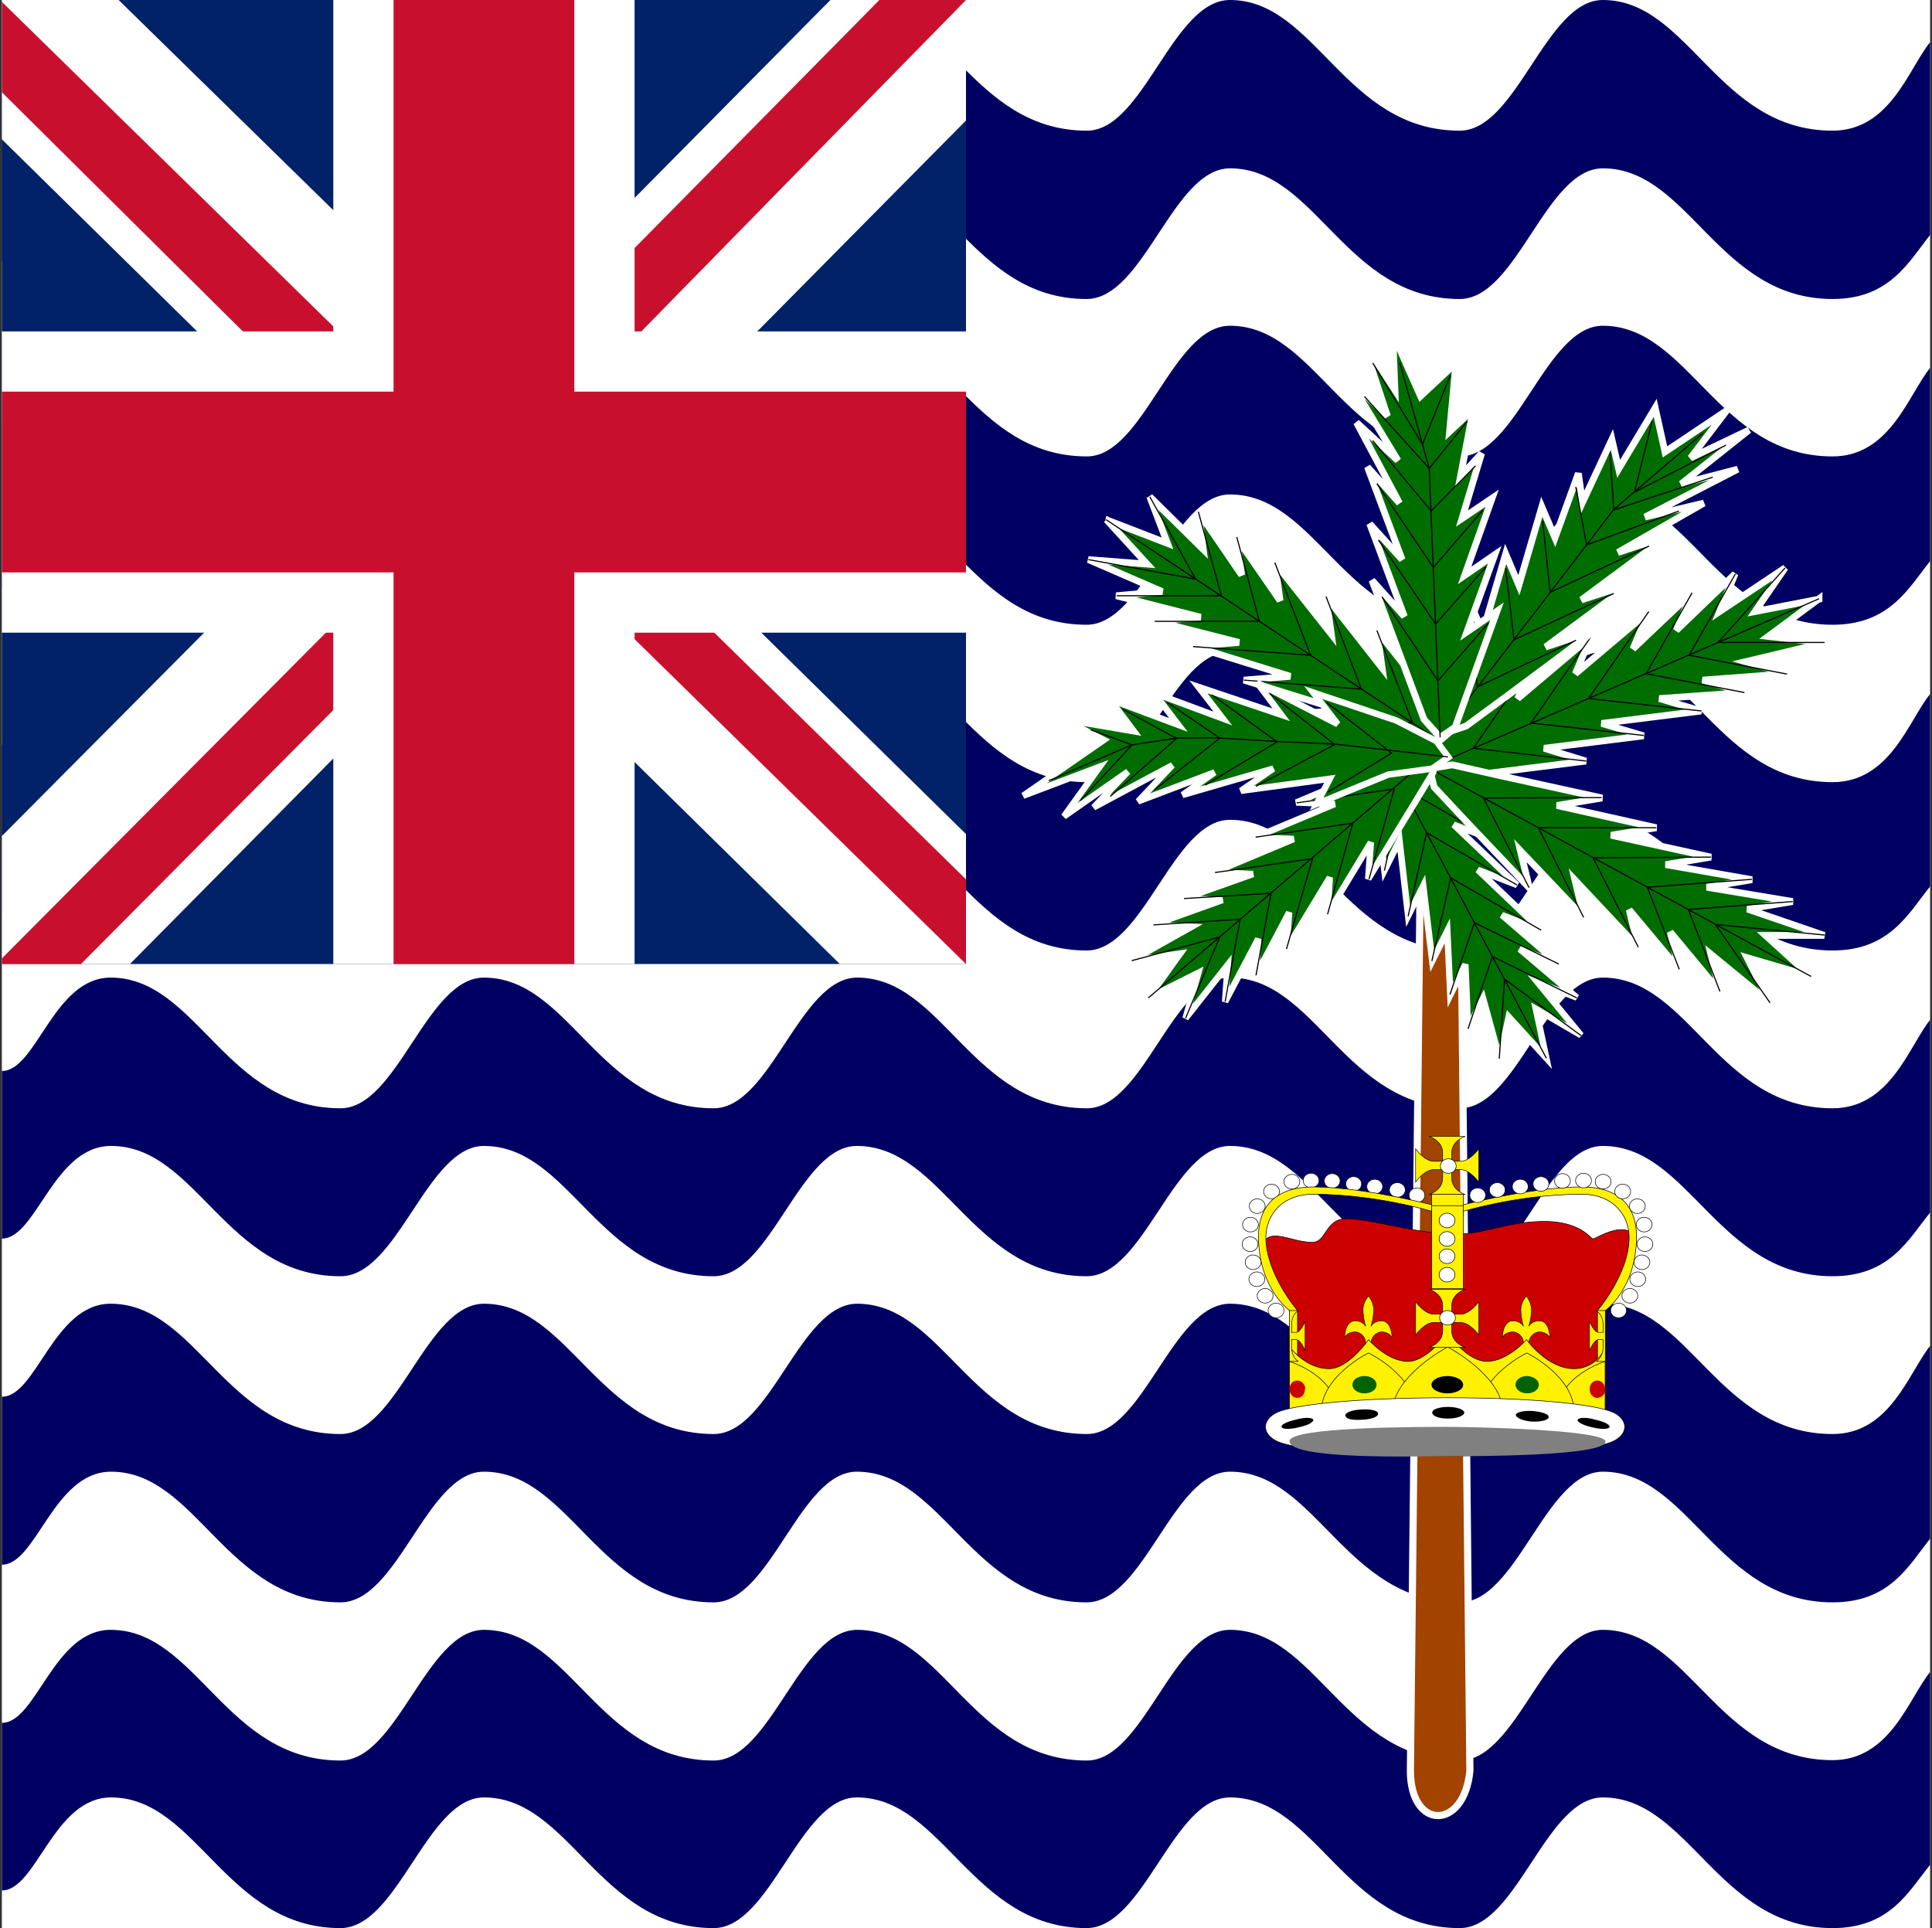 <svg width="513" height="512" viewBox="0 0 513 512" fill="none" xmlns="http://www.w3.org/2000/svg">
<rect x="0" y="0" width="513" height="512" fill="#333333" stroke="none"/>
<g clip-path="url(#clip0_103_3733)">
<path d="M0.5 0H512.5V512H0.5V0Z" fill="white"/>
<path fill-rule="evenodd" clip-rule="evenodd" d="M512.5 444C506.8 451 501.9 467.4 486.6 467.4C456.1 467.4 448.5 432.8 425.6 432.8C410.4 432.8 402.8 467.5 387.6 467.5C357 467.5 349.4 432.8 326.6 432.8C311.3 432.8 303.7 467.5 288.6 467.5C258 467.5 250.4 432.8 227.6 432.8C212.3 432.8 204.7 467.5 189.5 467.5C159 467.5 151.4 432.8 128.5 432.8C113.2 432.8 105.6 467.5 90.4 467.5C59.9 467.5 52.3 432.8 29.4 432.8C14.2 432.8 9.7 457.5 0.5 457.5V502C9.7 502 14.2 477.3 29.5 477.3C52.3 477.3 60 512 90.4 512C105.7 512 113.3 477.3 128.5 477.3C151.4 477.3 159 512 189.5 512C204.7 512 212.3 477.3 227.5 477.3C250.4 477.3 258.1 512 288.5 512C303.8 512 311.4 477.3 326.6 477.3C349.5 477.3 357.1 512 387.6 512C402.8 512 410.4 477.3 425.6 477.3C448.5 477.3 456.2 512 486.6 512C501.9 512 506.8 502.2 512.5 495.2V444ZM512.5 357.4C506.8 364.5 501.9 380.8 486.6 380.8C456.1 380.8 448.5 346.2 425.6 346.2C410.4 346.2 402.8 380.8 387.6 380.8C357 380.8 349.4 346.2 326.6 346.2C311.3 346.2 303.7 380.8 288.6 380.8C258 380.8 250.4 346.2 227.6 346.2C212.3 346.2 204.7 380.8 189.5 380.8C159 380.8 151.4 346.2 128.5 346.2C113.2 346.2 105.6 380.8 90.4 380.8C59.9 380.8 52.3 346.2 29.4 346.2C14.2 346.2 9.7 370.9 0.5 370.9V415.5C9.7 415.5 14.2 390.8 29.5 390.8C52.3 390.8 60 425.5 90.4 425.5C105.7 425.5 113.3 390.8 128.5 390.8C151.4 390.8 159 425.5 189.5 425.5C204.7 425.5 212.3 390.8 227.5 390.8C250.4 390.8 258.1 425.5 288.5 425.5C303.8 425.5 311.4 390.8 326.6 390.8C349.5 390.8 357.1 425.5 387.6 425.5C402.8 425.5 410.4 390.8 425.6 390.8C448.5 390.8 456.2 425.5 486.6 425.5C501.9 425.5 506.8 415.7 512.5 408.6V357.4ZM512.5 270.8C506.8 278 501.9 294.3 486.6 294.3C456.1 294.3 448.5 259.6 425.6 259.6C410.4 259.6 402.8 294.3 387.6 294.3C357 294.3 349.4 259.6 326.6 259.6C311.3 259.6 303.7 294.3 288.6 294.3C258 294.3 250.4 259.6 227.6 259.6C212.3 259.6 204.7 294.3 189.5 294.3C159 294.3 151.4 259.6 128.5 259.6C113.2 259.6 105.6 294.3 90.4 294.3C59.9 294.3 52.3 259.6 29.4 259.6C14.2 259.6 9.7 284.4 0.5 284.4V328.9C9.7 328.9 14.2 304.3 29.5 304.3C52.3 304.3 60 338.9 90.4 338.9C105.7 338.9 113.3 304.3 128.5 304.3C151.4 304.3 159 338.9 189.5 338.9C204.7 338.9 212.3 304.3 227.5 304.3C250.4 304.3 258.1 338.9 288.5 338.9C303.8 338.9 311.4 304.3 326.6 304.3C349.5 304.3 357.1 338.9 387.6 338.9C402.8 338.9 410.4 304.3 425.6 304.3C448.5 304.3 456.2 338.9 486.6 338.9C501.9 338.9 506.8 329 512.5 322V270.8ZM512.5 184.3C506.8 191.3 501.9 207.7 486.6 207.7C456.1 207.7 448.5 173.1 425.6 173.1C410.4 173.1 402.8 207.7 387.6 207.7C357 207.7 349.4 173.1 326.6 173.1C311.3 173.1 303.7 207.7 288.6 207.7C258 207.7 250.4 173.1 227.6 173.1C212.3 173.1 204.7 207.7 189.5 207.7C159 207.7 151.4 173.1 128.5 173.1C113.2 173.1 105.6 207.7 90.4 207.7C59.9 207.7 52.3 173.1 29.4 173.1C14.2 173.1 9.7 197.8 0.5 197.8V242.4C9.7 242.4 14.2 217.7 29.5 217.7C52.3 217.7 60 252.4 90.4 252.4C105.7 252.4 113.3 217.7 128.5 217.7C151.4 217.7 159 252.4 189.5 252.4C204.7 252.4 212.3 217.7 227.5 217.7C250.4 217.7 258.1 252.4 288.5 252.4C303.8 252.4 311.4 217.7 326.6 217.7C349.5 217.7 357.1 252.4 387.6 252.4C402.8 252.4 410.4 217.7 425.6 217.7C448.5 217.7 456.2 252.4 486.6 252.4C501.9 252.4 506.8 242.4 512.5 235.4V184.3ZM512.5 97.7C506.8 104.7 501.9 121.2 486.6 121.2C456.1 121.2 448.5 86.5 425.6 86.5C410.4 86.5 402.8 121.2 387.6 121.2C357 121.2 349.4 86.5 326.6 86.5C311.3 86.5 303.7 121.2 288.6 121.2C258 121.2 250.4 86.5 227.6 86.5C212.3 86.5 204.7 121.2 189.5 121.2C159 121.2 151.4 86.5 128.5 86.5C113.2 86.5 105.6 121.2 90.4 121.2C59.9 121.2 52.3 86.5 29.4 86.5C14.2 86.6 9.6 111.5 0.5 111.5V156C9.7 156 14.2 131.3 29.5 131.3C52.3 131.3 59.9 165.9 90.5 165.9C105.7 165.9 113.3 131.3 128.5 131.3C151.4 131.3 159 165.9 189.5 165.9C204.7 165.9 212.3 131.3 227.5 131.3C250.4 131.3 258 165.9 288.5 165.9C303.8 165.9 311.4 131.3 326.6 131.3C349.5 131.3 357.1 165.9 387.6 165.9C402.8 165.9 410.4 131.3 425.6 131.3C448.5 131.3 456.2 165.9 486.6 165.9C501.8 165.9 506.8 156.1 512.5 149V98V97.7ZM512.5 11.2C506.8 18.2 501.9 34.7 486.6 34.7C456.1 34.7 448.5 0 425.6 0C410.4 0 402.8 34.7 387.6 34.7C357 34.7 349.4 0 326.6 0C311.3 0 303.7 34.7 288.6 34.7C258 34.7 250.4 0 227.6 0C212.3 0 204.7 34.7 189.4 34.7C158.9 34.7 151.5 0 128.5 0C113.2 0 105.7 34.7 90.4 34.7C59.9 34.7 52.3 0 29.4 0C14.3 0 9.7 24.8 0.5 24.8V69.4C9.7 69.4 14.2 44.7 29.5 44.7C52.3 44.7 59.9 79.4 90.5 79.4C105.7 79.4 113.3 44.7 128.5 44.7C151.4 44.7 159 79.4 189.5 79.4C204.7 79.4 212.3 44.7 227.5 44.7C250.4 44.7 258 79.4 288.5 79.4C303.8 79.4 311.4 44.7 326.6 44.7C349.5 44.7 357.1 79.4 387.6 79.4C402.8 79.4 410.4 44.7 425.6 44.7C448.5 44.7 456.2 79.4 486.6 79.4C501.8 79.4 506.8 69.5 512.5 62.4V11.2Z" fill="#000063"/>
<path fill-rule="evenodd" clip-rule="evenodd" d="M377.8 169L374.5 470.2C374.5 486.1 388.8 486.1 390.3 470.2L387.2 169.2L377.8 169Z" fill="#A24300" stroke="white" stroke-width="1.9"/>
<path fill-rule="evenodd" clip-rule="evenodd" d="M410.6 281L400.6 270L398.2 281.1L393.8 265.1L389.8 273.1L389.1 256.1L385.1 264.2L384.3 247.2L380.3 255.2L377.9 235.2L373.9 243.2L371.6 223.2L367.6 231.2L365.2 211.2L364.1 201.2L366.1 197.2L371.3 199.2L379.7 207.1L396.4 223L386 219L402.8 235L392.4 231L409.2 247L398.8 243L413.9 256L403.5 252L418.7 264.9L408.3 260.9L419.8 274.9L407.8 267.9L410.6 281Z" fill="#006D00" stroke="white" stroke-width="1.7"/>
<path d="M410.6 281L366.1 197.2M396.5 223L372.5 209.2L367.6 231.2" stroke="black" stroke-width="0.3"/>
<path d="M402.8 235L378.8 221.1L373.9 243.3" stroke="black" stroke-width="0.3"/>
<path d="M409.2 247L385.2 233.1L380.2 255.2" stroke="black" stroke-width="0.3"/>
<path d="M413.9 256L391.5 245L385 264.1" stroke="black" stroke-width="0.3"/>
<path d="M418.7 265L396.3 254L389.8 273.2" stroke="black" stroke-width="0.3"/>
<path d="M419.8 275L399.5 260L398.1 281.1" stroke="black" stroke-width="0.3"/>
<path fill-rule="evenodd" clip-rule="evenodd" d="M293.7 138L310 144.3L305.3 131.9L319.5 145.9L318.2 135.9L329.7 152.7L328.3 142.7L339.9 159.5L338.5 149.4L353.5 168.4L352.1 158.4L367 177.4L365.6 167.4L380.6 186.4L388 196L388.7 201L382.6 201.5L369.6 197.5L343.9 189.6L356.1 188.6L330.3 180.6L342.6 179.6L316.8 171.6L329 170.6L306.6 164.9L318.8 163.9L296.4 158.2L308.6 157.1L289 148.6L304.6 149.8L293.8 138H293.7Z" fill="#006D00" stroke="white" stroke-width="1.8"/>
<path d="M293.7 138L388.7 201M343.9 189.6L375.1 192L365.6 167.4" stroke="black" stroke-width="0.3"/>
<path d="M330.3 180.6L361.5 183L352.1 158.4" stroke="black" stroke-width="0.3"/>
<path d="M316.8 171.7L348 174L338.5 149.4" stroke="black" stroke-width="0.3"/>
<path d="M306.6 165H334.4L328.4 142.6" stroke="black" stroke-width="0.3"/>
<path d="M296.5 158.2H324.3L318.2 135.9" stroke="black" stroke-width="0.3"/>
<path d="M289 148.6L317.5 153.8L305.3 131.9" stroke="black" stroke-width="0.3"/>
<path fill-rule="evenodd" clip-rule="evenodd" d="M483 159L469.5 169L484.5 170.7L463.5 175.7L474.7 178.9L452.1 180.6L463.2 183.9L440.6 185.5L451.7 188.8L425.3 192.1L436.4 195.4L410 198.7L421.1 202.1L394.7 205.4L381.5 207L375.9 205.4L377.9 200.4L387.7 192.1L407.2 175.6L403 185.5L422.5 169L418.3 178.9L437.8 162.4L433.6 172.3L449.3 157.4L445.1 167.4L460.7 152.4L456.6 162.4L474 150.8L466 162.4L483 159.1V159Z" fill="#006D00" stroke="white" stroke-width="1.8"/>
<path d="M483 159L376 205.3M407.2 175.6L391.2 198.7L421.2 202.1" stroke="black" stroke-width="0.3"/>
<path d="M422.5 169L406.5 192L436.5 195.3" stroke="black" stroke-width="0.3"/>
<path d="M437.8 162.4L421.8 185.5L451.8 188.8" stroke="black" stroke-width="0.3"/>
<path d="M449.3 157.4L437.1 178.9L463.2 183.9" stroke="black" stroke-width="0.3"/>
<path d="M460.8 152.4L448.5 174L474.5 179" stroke="black" stroke-width="0.3"/>
<path d="M474 150.8L456.2 170.6H484.5" stroke="black" stroke-width="0.3"/>
<path fill-rule="evenodd" clip-rule="evenodd" d="M480.9 259.3L463.9 254.3L470 266.3L454.3 253.4L456.7 263.4L443.5 247.5L445.9 257.5L432.6 241.6L435 251.6L418.2 233.7L420.6 243.7L403.7 225.9L406.1 235.8L389.2 218L380.8 209L379.6 204.1L385.6 203.1L398.9 206.1L425.4 211.9L413.4 213.9L439.8 219.8L427.8 221.8L454.3 227.6L442.3 229.6L465.2 233.6L453.2 235.6L476 239.4L464 241.4L484.4 248.4H468.8L480.8 259.3H480.9Z" fill="#006D00" stroke="white" stroke-width="1.8"/>
<path d="M480.9 259.3L379.5 204M425.3 211.8L393.9 211.9L406 235.7" stroke="black" stroke-width="0.3"/>
<path d="M439.8 219.8H408.5L420.5 243.6" stroke="black" stroke-width="0.3"/>
<path d="M454.3 227.6L423 227.8L435 251.5" stroke="black" stroke-width="0.3"/>
<path d="M465.2 233.5L437.4 235.6L445.9 257.4" stroke="black" stroke-width="0.3"/>
<path d="M476 239.4L448.3 241.5L456.7 263.3" stroke="black" stroke-width="0.3"/>
<path d="M484.5 248.3L455.5 245.5L470 266.3" stroke="black" stroke-width="0.3"/>
<path fill-rule="evenodd" clip-rule="evenodd" d="M304.9 265L313.4 253.2L300.4 255.1L316.4 246.1L306.2 245.6L324.6 239L314.4 238.6L332.7 232.1L322.5 231.6L343.5 222.8L333.4 222.3L354.4 213.5L344.2 213.1L365.3 204.2L375.8 199.8L380.9 200L380.6 205L374.9 214.4L363.3 233.4L364 223.7L352.5 242.7L353.1 233L341.6 252L342.3 242.3L333.5 259L334.1 249.3L325.3 266L326 256.2L314.8 270.4L318.2 258.3L304.9 265Z" fill="#006D00" stroke="white" stroke-width="1.7"/>
<path d="M304.9 265L380.9 200M363.5 233.5L370.2 209.5L344.3 213.2" stroke="black" stroke-width="0.3"/>
<path d="M352.5 242.8L359.2 218.6L333.4 222.3" stroke="black" stroke-width="0.3"/>
<path d="M341.6 252L348.5 228L322.6 231.7" stroke="black" stroke-width="0.3"/>
<path d="M333.5 259L337.5 237.2L314.4 238.6" stroke="black" stroke-width="0.3"/>
<path d="M325.3 266L329.3 244.1L306.3 245.6" stroke="black" stroke-width="0.3"/>
<path d="M314.8 270.4L323.9 248.8L300.5 255.1" stroke="black" stroke-width="0.3"/>
<path fill-rule="evenodd" clip-rule="evenodd" d="M458.5 109L442.1 120L439.5 108.3L429.8 124.5L428 116.7L420.2 133.4L419.1 125.7L412.9 142.8L409.4 134.6L403.3 155.4L399.8 147.1L393.7 167.9L390.2 159.7L384 180.4L381 190.8L382.7 195L389.3 192.8L400.7 184.4L423.4 167.5L410.4 171.8L433.1 155L419.9 159.3L442.7 142.4L429.6 146.7L452.4 133.6L436.8 137.3L461.4 124.6L446.4 128.5L464.4 114.2L448.9 121.6L458.5 109Z" fill="#006D00" stroke="white" stroke-width="1.8"/>
<path d="M452.2 115L428.5 135.3L382.7 195" stroke="black" stroke-width="0.3"/>
<path d="M418.5 170L392.3 182.4L390.1 163.4" stroke="black" stroke-width="0.3"/>
<path d="M428.5 157.6L402 169.9L399.8 150.9" stroke="black" stroke-width="0.3"/>
<path d="M437.9 145L411.6 157.3L409.6 138.3" stroke="black" stroke-width="0.3"/>
<path d="M445.8 135.7L421.3 144.7L418.4 129.3" stroke="black" stroke-width="0.3"/>
<path d="M454.8 126.7L428.5 135.4L427.5 120.3" stroke="black" stroke-width="0.3"/>
<path d="M458.3 118.2L434 130.7L438.7 111.8" stroke="black" stroke-width="0.3"/>
<path fill-rule="evenodd" clip-rule="evenodd" d="M369.8 88.5L377.2 105.2L386.6 96.4L384.9 114.6L391.2 108.7L387.8 126.5L393.4 120.4L388.2 137.7L396.2 132.3L388.9 152.8L396.9 147.3L389.5 167.8L397.5 162.3L390.1 182.8L386.4 193.1L382.4 195.8L378.1 191L373.5 178.7L364.3 154.1L372.9 163.7L363.7 139.1L372.3 148.6L363.1 124L371.6 133.6L360.2 112.2L371.2 122.3L358 100.5L368.4 110.5L361.7 90.2L370.4 103.6L369.8 88.5Z" fill="#006D00" stroke="white" stroke-width="1.8"/>
<path d="M371.7 96.4L379.5 124.4L382.4 195.8" stroke="black" stroke-width="0.3"/>
<path d="M367 158.5L381.8 180.8L395.2 165.5" stroke="black" stroke-width="0.3"/>
<path d="M366 143.4L381.2 165.7L394.6 150.5" stroke="black" stroke-width="0.3"/>
<path d="M365.6 128.4L380.6 150.7L393.8 135.4" stroke="black" stroke-width="0.3"/>
<path d="M364.5 117L380 135.7L391.8 123.7" stroke="black" stroke-width="0.3"/>
<path d="M362.3 105.3L379.5 124.4L389.5 112" stroke="black" stroke-width="0.3"/>
<path d="M364.5 96.4L377.7 118L385.1 99.7" stroke="black" stroke-width="0.3"/>
<path fill-rule="evenodd" clip-rule="evenodd" d="M271.7 211.3L293.1 196.5L282.4 191L301.1 194.2L294.7 185.7L312.9 192.5L306.4 184L324.7 190.8L318.2 182.4L340.2 189.8L333.8 181.3L355.2 192.3L348.7 183.9L370.7 191.3L381.4 196.8L384.6 201.1L380.3 204.1L368.6 205.7L349.6 213.5L353.1 206.8L329.5 210L338.1 204.1L314 211.1L322.5 205.1L302.2 212.8L311.3 203.2L290.4 214.4L299.5 204.9L282.5 216.8L292 203.6L271.7 211.3Z" fill="#006D00" stroke="white" stroke-width="1.7"/>
<path d="M278.5 207.3L300.5 197.8L312.5 196L322.3 195.9L339.3 196.9L354.5 197.6L384.5 201" stroke="black" stroke-width="0.3"/>
<path d="M352.5 210.4L369.5 200L352.2 186.5" stroke="black" stroke-width="0.3"/>
<path d="M333.5 208.8L354.4 197.7L337.2 184.2" stroke="black" stroke-width="0.3"/>
<path d="M320 208.5L339.1 197L321.8 184.5M294.8 211.5L312.4 196.1L298.1 188.3" stroke="black" stroke-width="0.3"/>
<path d="M286.9 212.6L300.6 197.8L289.6 193.8M306.5 209.8L323.9 196L309.9 186.5" stroke="black" stroke-width="0.3"/>
<path fill-rule="evenodd" clip-rule="evenodd" d="M343.603 373.554L343.402 348.589L336.168 336.93C334.357 331.198 335.245 328.43 338.181 328.234C341.105 328.06 344.005 329.716 348.22 329.901C352.434 330.086 351.641 323.428 357.868 323.614C364.094 323.799 374.95 327.133 384.183 327.689C393.429 328.234 398.247 324.725 408.901 324.355C419.555 323.984 422.361 328.975 422.965 328.975C423.568 328.975 426.587 326.948 429.594 326.578C432.613 326.207 433.619 327.689 433.619 327.689C433.619 327.689 433.418 333.977 432.009 337.671C430.6 341.376 425.581 347.478 425.38 347.478C425.178 347.478 423.568 374.666 423.568 374.851C423.568 375.036 343.603 374.11 343.603 373.554Z" fill="#CC0000" stroke="black" stroke-width="0.151"/>
<path fill-rule="evenodd" clip-rule="evenodd" d="M426.281 348.004C426.281 348.004 434.331 342.337 434.544 328.705C434.662 320.859 430.472 315.193 419.983 315.193C405.304 315.193 384.339 320.979 384.339 320.979V322.908C384.339 322.908 401.113 317.122 419.995 317.122C428.376 317.122 432.579 322.788 432.579 328.585C432.579 338.24 424.174 348.015 424.174 348.015V363.456H426.281V348.004Z" fill="#FFF100" stroke="black" stroke-width="0.151"/>
<path fill-rule="evenodd" clip-rule="evenodd" d="M430.667 343.946C430.645 344.213 430.684 344.48 430.779 344.732C430.875 344.984 431.026 345.215 431.223 345.411C431.421 345.607 431.66 345.763 431.926 345.869C432.191 345.976 432.478 346.031 432.768 346.031C433.058 346.031 433.345 345.976 433.611 345.869C433.877 345.763 434.116 345.607 434.313 345.411C434.51 345.215 434.662 344.984 434.757 344.732C434.853 344.48 434.891 344.213 434.87 343.946C434.83 343.458 434.591 343.002 434.201 342.67C433.812 342.337 433.3 342.152 432.768 342.152C432.237 342.152 431.725 342.337 431.335 342.67C430.945 343.002 430.707 343.458 430.667 343.946Z" fill="white" stroke="black" stroke-width="0.151"/>
<path fill-rule="evenodd" clip-rule="evenodd" d="M432.767 339.546C432.745 339.813 432.783 340.08 432.879 340.332C432.975 340.584 433.126 340.815 433.323 341.011C433.521 341.207 433.76 341.363 434.026 341.469C434.291 341.576 434.578 341.631 434.868 341.631C435.158 341.631 435.445 341.576 435.711 341.469C435.977 341.363 436.216 341.207 436.413 341.011C436.61 340.815 436.761 340.584 436.857 340.332C436.953 340.08 436.991 339.813 436.969 339.546C436.93 339.058 436.691 338.602 436.301 338.27C435.912 337.937 435.4 337.752 434.868 337.752C434.337 337.752 433.825 337.937 433.435 338.27C433.045 338.602 432.807 339.058 432.767 339.546Z" fill="white" stroke="black" stroke-width="0.151"/>
<path fill-rule="evenodd" clip-rule="evenodd" d="M433.867 335.046C433.845 335.313 433.883 335.58 433.979 335.832C434.075 336.084 434.226 336.315 434.423 336.511C434.621 336.707 434.86 336.863 435.126 336.969C435.391 337.076 435.678 337.131 435.968 337.131C436.258 337.131 436.545 337.076 436.811 336.969C437.077 336.863 437.316 336.707 437.513 336.511C437.71 336.315 437.862 336.084 437.957 335.832C438.053 335.58 438.091 335.313 438.069 335.046C438.03 334.558 437.791 334.102 437.401 333.77C437.012 333.437 436.5 333.252 435.968 333.252C435.437 333.252 434.925 333.437 434.535 333.77C434.145 334.102 433.907 334.558 433.867 335.046Z" fill="white" stroke="black" stroke-width="0.151"/>
<path fill-rule="evenodd" clip-rule="evenodd" d="M434.667 330.246C434.645 330.513 434.684 330.78 434.779 331.032C434.875 331.284 435.026 331.515 435.223 331.711C435.421 331.906 435.66 332.063 435.926 332.169C436.191 332.276 436.478 332.331 436.768 332.331C437.058 332.331 437.345 332.276 437.611 332.169C437.877 332.063 438.116 331.906 438.313 331.711C438.51 331.515 438.662 331.284 438.757 331.032C438.853 330.78 438.891 330.513 438.87 330.246C438.83 329.758 438.591 329.302 438.201 328.97C437.812 328.637 437.3 328.452 436.768 328.452C436.237 328.452 435.725 328.637 435.335 328.97C434.945 329.302 434.707 329.758 434.667 330.246Z" fill="white" stroke="black" stroke-width="0.151"/>
<path fill-rule="evenodd" clip-rule="evenodd" d="M434.467 325.046C434.445 325.313 434.483 325.58 434.579 325.832C434.675 326.084 434.826 326.315 435.023 326.511C435.221 326.707 435.46 326.863 435.726 326.969C435.991 327.076 436.278 327.131 436.568 327.131C436.858 327.131 437.145 327.076 437.411 326.969C437.677 326.863 437.916 326.707 438.113 326.511C438.31 326.315 438.462 326.084 438.557 325.832C438.653 325.58 438.691 325.313 438.669 325.046C438.63 324.558 438.391 324.102 438.001 323.77C437.612 323.437 437.1 323.252 436.568 323.252C436.037 323.252 435.525 323.437 435.135 323.77C434.745 324.102 434.507 324.558 434.467 325.046Z" fill="white" stroke="black" stroke-width="0.151"/>
<path fill-rule="evenodd" clip-rule="evenodd" d="M427.667 347.846C427.645 348.113 427.684 348.38 427.779 348.632C427.875 348.884 428.026 349.115 428.223 349.311C428.421 349.507 428.66 349.663 428.926 349.769C429.191 349.876 429.478 349.931 429.768 349.931C430.058 349.931 430.345 349.876 430.611 349.769C430.877 349.663 431.116 349.507 431.313 349.311C431.51 349.115 431.662 348.884 431.757 348.632C431.853 348.38 431.891 348.113 431.87 347.846C431.83 347.358 431.591 346.902 431.201 346.57C430.812 346.237 430.3 346.052 429.768 346.052C429.237 346.052 428.725 346.237 428.335 346.57C427.945 346.902 427.707 347.358 427.667 347.846Z" fill="white" stroke="black" stroke-width="0.151"/>
<path fill-rule="evenodd" clip-rule="evenodd" d="M432.667 320.146C432.645 320.413 432.684 320.68 432.779 320.932C432.875 321.184 433.026 321.415 433.223 321.611C433.421 321.806 433.66 321.963 433.926 322.069C434.191 322.176 434.478 322.231 434.768 322.231C435.058 322.231 435.345 322.176 435.611 322.069C435.877 321.963 436.116 321.806 436.313 321.611C436.51 321.415 436.662 321.184 436.757 320.932C436.853 320.68 436.891 320.413 436.87 320.146C436.83 319.658 436.591 319.202 436.201 318.87C435.812 318.537 435.3 318.352 434.768 318.352C434.237 318.352 433.725 318.537 433.335 318.87C432.945 319.202 432.707 319.658 432.667 320.146Z" fill="white" stroke="black" stroke-width="0.151"/>
<path fill-rule="evenodd" clip-rule="evenodd" d="M428.767 316.246C428.745 316.513 428.783 316.78 428.879 317.032C428.975 317.284 429.126 317.515 429.323 317.711C429.521 317.906 429.76 318.063 430.026 318.169C430.291 318.276 430.578 318.331 430.868 318.331C431.158 318.331 431.445 318.276 431.711 318.169C431.977 318.063 432.216 317.906 432.413 317.711C432.61 317.515 432.761 317.284 432.857 317.032C432.953 316.78 432.991 316.513 432.969 316.246C432.93 315.758 432.691 315.302 432.301 314.97C431.912 314.637 431.4 314.452 430.868 314.452C430.337 314.452 429.825 314.637 429.435 314.97C429.045 315.302 428.807 315.758 428.767 316.246Z" fill="white" stroke="black" stroke-width="0.151"/>
<path fill-rule="evenodd" clip-rule="evenodd" d="M423.567 313.646C423.545 313.913 423.583 314.18 423.679 314.432C423.775 314.684 423.926 314.915 424.123 315.111C424.321 315.306 424.56 315.463 424.826 315.569C425.091 315.676 425.378 315.731 425.668 315.731C425.958 315.731 426.245 315.676 426.511 315.569C426.777 315.463 427.016 315.306 427.213 315.111C427.41 314.915 427.562 314.684 427.657 314.432C427.753 314.18 427.791 313.913 427.77 313.646C427.73 313.158 427.491 312.702 427.101 312.37C426.712 312.037 426.2 311.852 425.668 311.852C425.137 311.852 424.625 312.037 424.235 312.37C423.845 312.702 423.607 313.158 423.567 313.646Z" fill="white" stroke="black" stroke-width="0.151"/>
<path fill-rule="evenodd" clip-rule="evenodd" d="M418.367 313.346C418.345 313.613 418.383 313.88 418.479 314.132C418.575 314.384 418.726 314.615 418.923 314.811C419.121 315.007 419.36 315.163 419.626 315.269C419.891 315.376 420.178 315.431 420.468 315.431C420.758 315.431 421.045 315.376 421.311 315.269C421.577 315.163 421.816 315.007 422.013 314.811C422.21 314.615 422.362 314.384 422.457 314.132C422.553 313.88 422.591 313.613 422.569 313.346C422.53 312.858 422.291 312.402 421.901 312.07C421.512 311.737 421 311.552 420.468 311.552C419.937 311.552 419.425 311.737 419.035 312.07C418.645 312.402 418.407 312.858 418.367 313.346Z" fill="white" stroke="black" stroke-width="0.151"/>
<path fill-rule="evenodd" clip-rule="evenodd" d="M412.767 313.446C412.745 313.713 412.783 313.98 412.879 314.232C412.975 314.484 413.126 314.715 413.323 314.911C413.521 315.107 413.76 315.263 414.026 315.369C414.291 315.476 414.578 315.531 414.868 315.531C415.158 315.531 415.445 315.476 415.711 315.369C415.977 315.263 416.216 315.107 416.413 314.911C416.61 314.715 416.761 314.484 416.857 314.232C416.953 313.98 416.991 313.713 416.969 313.446C416.93 312.958 416.691 312.502 416.301 312.17C415.912 311.837 415.4 311.652 414.868 311.652C414.337 311.652 413.825 311.837 413.435 312.17C413.045 312.502 412.807 312.958 412.767 313.446Z" fill="white" stroke="black" stroke-width="0.151"/>
<path fill-rule="evenodd" clip-rule="evenodd" d="M407.067 314.246C407.045 314.513 407.083 314.78 407.179 315.032C407.275 315.284 407.426 315.515 407.623 315.711C407.821 315.906 408.06 316.063 408.326 316.169C408.591 316.276 408.878 316.331 409.168 316.331C409.458 316.331 409.745 316.276 410.011 316.169C410.277 316.063 410.516 315.906 410.713 315.711C410.91 315.515 411.062 315.284 411.157 315.032C411.253 314.78 411.291 314.513 411.27 314.246C411.23 313.758 410.991 313.302 410.601 312.97C410.212 312.637 409.7 312.452 409.168 312.452C408.637 312.452 408.125 312.637 407.735 312.97C407.345 313.302 407.107 313.758 407.067 314.246Z" fill="white" stroke="black" stroke-width="0.151"/>
<path fill-rule="evenodd" clip-rule="evenodd" d="M401.567 314.946C401.545 315.213 401.583 315.48 401.679 315.732C401.775 315.984 401.926 316.215 402.123 316.411C402.321 316.607 402.56 316.763 402.826 316.869C403.091 316.976 403.378 317.031 403.668 317.031C403.958 317.031 404.245 316.976 404.511 316.869C404.777 316.763 405.016 316.607 405.213 316.411C405.41 316.215 405.562 315.984 405.657 315.732C405.753 315.48 405.791 315.213 405.77 314.946C405.73 314.458 405.491 314.002 405.101 313.67C404.712 313.337 404.2 313.152 403.668 313.152C403.137 313.152 402.625 313.337 402.235 313.67C401.845 314.002 401.607 314.458 401.567 314.946Z" fill="white" stroke="black" stroke-width="0.151"/>
<path fill-rule="evenodd" clip-rule="evenodd" d="M395.467 315.846C395.445 316.113 395.483 316.38 395.579 316.632C395.675 316.884 395.826 317.115 396.023 317.311C396.221 317.507 396.46 317.663 396.726 317.769C396.991 317.876 397.278 317.931 397.568 317.931C397.858 317.931 398.145 317.876 398.411 317.769C398.677 317.663 398.916 317.507 399.113 317.311C399.31 317.115 399.462 316.884 399.557 316.632C399.653 316.38 399.691 316.113 399.669 315.846C399.63 315.358 399.391 314.902 399.001 314.57C398.612 314.237 398.1 314.052 397.568 314.052C397.037 314.052 396.525 314.237 396.135 314.57C395.745 314.902 395.507 315.358 395.467 315.846Z" fill="white" stroke="black" stroke-width="0.151"/>
<path fill-rule="evenodd" clip-rule="evenodd" d="M390.267 317.246C390.245 317.513 390.283 317.78 390.379 318.032C390.475 318.284 390.626 318.515 390.823 318.711C391.021 318.906 391.26 319.063 391.526 319.169C391.791 319.276 392.078 319.331 392.368 319.331C392.658 319.331 392.945 319.276 393.211 319.169C393.477 319.063 393.716 318.906 393.913 318.711C394.11 318.515 394.261 318.284 394.357 318.032C394.453 317.78 394.491 317.513 394.469 317.246C394.43 316.758 394.191 316.302 393.801 315.97C393.412 315.637 392.9 315.452 392.368 315.452C391.837 315.452 391.325 315.637 390.935 315.97C390.545 316.302 390.307 316.758 390.267 317.246Z" fill="white" stroke="black" stroke-width="0.151"/>
<path fill-rule="evenodd" clip-rule="evenodd" d="M338.033 343.946C338.055 344.213 338.017 344.48 337.921 344.732C337.825 344.984 337.674 345.215 337.477 345.411C337.279 345.607 337.04 345.763 336.774 345.869C336.509 345.976 336.222 346.031 335.932 346.031C335.642 346.031 335.355 345.976 335.089 345.869C334.823 345.763 334.584 345.607 334.387 345.411C334.19 345.215 334.038 344.984 333.943 344.732C333.847 344.48 333.809 344.213 333.831 343.946C333.87 343.458 334.109 343.002 334.499 342.67C334.888 342.337 335.4 342.152 335.932 342.152C336.463 342.152 336.975 342.337 337.365 342.67C337.755 343.002 337.993 343.458 338.033 343.946Z" fill="white" stroke="black" stroke-width="0.151"/>
<path fill-rule="evenodd" clip-rule="evenodd" d="M335.833 339.546C335.855 339.813 335.816 340.08 335.721 340.332C335.625 340.584 335.474 340.815 335.277 341.011C335.079 341.207 334.84 341.363 334.574 341.469C334.309 341.576 334.022 341.631 333.732 341.631C333.442 341.631 333.155 341.576 332.889 341.469C332.623 341.363 332.384 341.207 332.187 341.011C331.99 340.815 331.838 340.584 331.743 340.332C331.647 340.08 331.609 339.813 331.63 339.546C331.67 339.058 331.909 338.602 332.299 338.27C332.688 337.937 333.2 337.752 333.732 337.752C334.263 337.752 334.775 337.937 335.165 338.27C335.555 338.602 335.793 339.058 335.833 339.546Z" fill="white" stroke="black" stroke-width="0.151"/>
<path fill-rule="evenodd" clip-rule="evenodd" d="M334.833 335.046C334.855 335.313 334.816 335.58 334.721 335.832C334.625 336.084 334.474 336.315 334.277 336.511C334.079 336.707 333.84 336.863 333.574 336.969C333.309 337.076 333.022 337.131 332.732 337.131C332.442 337.131 332.155 337.076 331.889 336.969C331.623 336.863 331.384 336.707 331.187 336.511C330.99 336.315 330.838 336.084 330.743 335.832C330.647 335.58 330.609 335.313 330.63 335.046C330.67 334.558 330.909 334.102 331.299 333.77C331.688 333.437 332.2 333.252 332.732 333.252C333.263 333.252 333.775 333.437 334.165 333.77C334.555 334.102 334.793 334.558 334.833 335.046Z" fill="white" stroke="black" stroke-width="0.151"/>
<path fill-rule="evenodd" clip-rule="evenodd" d="M334.033 330.246C334.055 330.513 334.017 330.78 333.921 331.032C333.825 331.284 333.674 331.515 333.477 331.711C333.279 331.906 333.04 332.063 332.774 332.169C332.509 332.276 332.222 332.331 331.932 332.331C331.642 332.331 331.355 332.276 331.089 332.169C330.823 332.063 330.584 331.906 330.387 331.711C330.19 331.515 330.038 331.284 329.943 331.032C329.847 330.78 329.809 330.513 329.831 330.246C329.87 329.758 330.109 329.302 330.499 328.97C330.888 328.637 331.4 328.452 331.932 328.452C332.463 328.452 332.975 328.637 333.365 328.97C333.755 329.302 333.993 329.758 334.033 330.246Z" fill="white" stroke="black" stroke-width="0.151"/>
<path fill-rule="evenodd" clip-rule="evenodd" d="M334.133 325.046C334.155 325.313 334.117 325.58 334.021 325.832C333.925 326.084 333.774 326.315 333.577 326.511C333.379 326.707 333.14 326.863 332.874 326.969C332.609 327.076 332.322 327.131 332.032 327.131C331.742 327.131 331.455 327.076 331.189 326.969C330.923 326.863 330.684 326.707 330.487 326.511C330.29 326.315 330.138 326.084 330.043 325.832C329.947 325.58 329.909 325.313 329.931 325.046C329.97 324.558 330.209 324.102 330.599 323.77C330.988 323.437 331.5 323.252 332.032 323.252C332.563 323.252 333.075 323.437 333.465 323.77C333.855 324.102 334.093 324.558 334.133 325.046Z" fill="white" stroke="black" stroke-width="0.151"/>
<path fill-rule="evenodd" clip-rule="evenodd" d="M335.933 320.146C335.955 320.413 335.917 320.68 335.821 320.932C335.725 321.184 335.574 321.415 335.377 321.611C335.179 321.806 334.94 321.963 334.674 322.069C334.409 322.176 334.122 322.231 333.832 322.231C333.542 322.231 333.255 322.176 332.989 322.069C332.723 321.963 332.484 321.806 332.287 321.611C332.09 321.415 331.938 321.184 331.843 320.932C331.747 320.68 331.709 320.413 331.73 320.146C331.77 319.658 332.009 319.202 332.399 318.87C332.788 318.537 333.3 318.352 333.832 318.352C334.363 318.352 334.875 318.537 335.265 318.87C335.655 319.202 335.893 319.658 335.933 320.146Z" fill="white" stroke="black" stroke-width="0.151"/>
<path fill-rule="evenodd" clip-rule="evenodd" d="M339.733 316.246C339.755 316.513 339.717 316.78 339.621 317.032C339.525 317.284 339.374 317.515 339.177 317.711C338.979 317.906 338.74 318.063 338.474 318.169C338.209 318.276 337.922 318.331 337.632 318.331C337.342 318.331 337.055 318.276 336.789 318.169C336.523 318.063 336.284 317.906 336.087 317.711C335.89 317.515 335.739 317.284 335.643 317.032C335.547 316.78 335.509 316.513 335.531 316.246C335.57 315.758 335.809 315.302 336.199 314.97C336.588 314.637 337.1 314.452 337.632 314.452C338.163 314.452 338.675 314.637 339.065 314.97C339.455 315.302 339.693 315.758 339.733 316.246Z" fill="white" stroke="black" stroke-width="0.151"/>
<path fill-rule="evenodd" clip-rule="evenodd" d="M345.133 313.646C345.155 313.913 345.117 314.18 345.021 314.432C344.925 314.684 344.774 314.915 344.577 315.111C344.379 315.306 344.14 315.463 343.874 315.569C343.609 315.676 343.322 315.731 343.032 315.731C342.742 315.731 342.455 315.676 342.189 315.569C341.923 315.463 341.684 315.306 341.487 315.111C341.29 314.915 341.138 314.684 341.043 314.432C340.947 314.18 340.909 313.913 340.931 313.646C340.97 313.158 341.209 312.702 341.599 312.37C341.988 312.037 342.5 311.852 343.032 311.852C343.563 311.852 344.075 312.037 344.465 312.37C344.855 312.702 345.093 313.158 345.133 313.646Z" fill="white" stroke="black" stroke-width="0.151"/>
<path fill-rule="evenodd" clip-rule="evenodd" d="M350.233 313.346C350.255 313.613 350.217 313.88 350.121 314.132C350.025 314.384 349.874 314.615 349.677 314.811C349.479 315.007 349.24 315.163 348.974 315.269C348.709 315.376 348.422 315.431 348.132 315.431C347.842 315.431 347.555 315.376 347.289 315.269C347.023 315.163 346.784 315.007 346.587 314.811C346.39 314.615 346.239 314.384 346.143 314.132C346.047 313.88 346.009 313.613 346.031 313.346C346.07 312.858 346.309 312.402 346.699 312.07C347.088 311.737 347.6 311.552 348.132 311.552C348.663 311.552 349.175 311.737 349.565 312.07C349.955 312.402 350.193 312.858 350.233 313.346Z" fill="white" stroke="black" stroke-width="0.151"/>
<path fill-rule="evenodd" clip-rule="evenodd" d="M355.833 313.446C355.855 313.713 355.816 313.98 355.721 314.232C355.625 314.484 355.474 314.715 355.277 314.911C355.079 315.107 354.84 315.263 354.574 315.369C354.309 315.476 354.022 315.531 353.732 315.531C353.442 315.531 353.155 315.476 352.889 315.369C352.623 315.263 352.384 315.107 352.187 314.911C351.99 314.715 351.838 314.484 351.743 314.232C351.647 313.98 351.609 313.713 351.63 313.446C351.67 312.958 351.909 312.502 352.299 312.17C352.688 311.837 353.2 311.652 353.732 311.652C354.263 311.652 354.775 311.837 355.165 312.17C355.555 312.502 355.793 312.958 355.833 313.446Z" fill="white" stroke="black" stroke-width="0.151"/>
<path fill-rule="evenodd" clip-rule="evenodd" d="M361.533 314.246C361.555 314.513 361.517 314.78 361.421 315.032C361.325 315.284 361.174 315.515 360.977 315.711C360.779 315.906 360.54 316.063 360.274 316.169C360.009 316.276 359.722 316.331 359.432 316.331C359.142 316.331 358.855 316.276 358.589 316.169C358.323 316.063 358.084 315.906 357.887 315.711C357.69 315.515 357.538 315.284 357.443 315.032C357.347 314.78 357.309 314.513 357.331 314.246C357.37 313.758 357.609 313.302 357.999 312.97C358.388 312.637 358.9 312.452 359.432 312.452C359.963 312.452 360.475 312.637 360.865 312.97C361.255 313.302 361.493 313.758 361.533 314.246Z" fill="white" stroke="black" stroke-width="0.151"/>
<path fill-rule="evenodd" clip-rule="evenodd" d="M367.133 314.946C367.155 315.213 367.117 315.48 367.021 315.732C366.925 315.984 366.774 316.215 366.577 316.411C366.379 316.607 366.14 316.763 365.874 316.869C365.609 316.976 365.322 317.031 365.032 317.031C364.742 317.031 364.455 316.976 364.189 316.869C363.923 316.763 363.684 316.607 363.487 316.411C363.29 316.215 363.138 315.984 363.043 315.732C362.947 315.48 362.909 315.213 362.931 314.946C362.97 314.458 363.209 314.002 363.599 313.67C363.988 313.337 364.5 313.152 365.032 313.152C365.563 313.152 366.075 313.337 366.465 313.67C366.855 314.002 367.093 314.458 367.133 314.946Z" fill="white" stroke="black" stroke-width="0.151"/>
<path fill-rule="evenodd" clip-rule="evenodd" d="M373.133 315.846C373.155 316.113 373.117 316.38 373.021 316.632C372.925 316.884 372.774 317.115 372.577 317.311C372.379 317.507 372.14 317.663 371.874 317.769C371.609 317.876 371.322 317.931 371.032 317.931C370.742 317.931 370.455 317.876 370.189 317.769C369.923 317.663 369.684 317.507 369.487 317.311C369.29 317.115 369.138 316.884 369.043 316.632C368.947 316.38 368.909 316.113 368.931 315.846C368.97 315.358 369.209 314.902 369.599 314.57C369.988 314.237 370.5 314.052 371.032 314.052C371.563 314.052 372.075 314.237 372.465 314.57C372.855 314.902 373.093 315.358 373.133 315.846Z" fill="white" stroke="black" stroke-width="0.151"/>
<path fill-rule="evenodd" clip-rule="evenodd" d="M378.333 317.246C378.355 317.513 378.316 317.78 378.221 318.032C378.125 318.284 377.974 318.515 377.777 318.711C377.579 318.906 377.34 319.063 377.074 319.169C376.809 319.276 376.522 319.331 376.232 319.331C375.942 319.331 375.655 319.276 375.389 319.169C375.123 319.063 374.884 318.906 374.687 318.711C374.49 318.515 374.338 318.284 374.243 318.032C374.147 317.78 374.109 317.513 374.13 317.246C374.17 316.758 374.409 316.302 374.799 315.97C375.188 315.637 375.7 315.452 376.232 315.452C376.763 315.452 377.275 315.637 377.665 315.97C378.055 316.302 378.293 316.758 378.333 317.246Z" fill="white" stroke="black" stroke-width="0.151"/>
<path fill-rule="evenodd" clip-rule="evenodd" d="M340.933 347.846C340.955 348.113 340.917 348.38 340.821 348.632C340.725 348.884 340.574 349.115 340.377 349.311C340.179 349.507 339.94 349.663 339.674 349.769C339.409 349.876 339.122 349.931 338.832 349.931C338.542 349.931 338.255 349.876 337.989 349.769C337.723 349.663 337.484 349.507 337.287 349.311C337.09 349.115 336.938 348.884 336.843 348.632C336.747 348.38 336.709 348.113 336.73 347.846C336.77 347.358 337.009 346.902 337.399 346.57C337.788 346.237 338.3 346.052 338.832 346.052C339.363 346.052 339.875 346.237 340.265 346.57C340.655 346.902 340.893 347.358 340.933 347.846Z" fill="white" stroke="black" stroke-width="0.151"/>
<path fill-rule="evenodd" clip-rule="evenodd" d="M342.419 348.004C342.419 348.004 334.369 342.337 334.156 328.705C334.038 320.859 338.228 315.193 348.717 315.193C363.396 315.193 384.361 320.979 384.361 320.979V322.908C384.361 322.908 367.587 317.122 348.705 317.122C340.324 317.122 336.121 322.788 336.121 328.585C336.121 338.24 344.526 348.015 344.526 348.015V363.456H342.419V348.004Z" fill="#FFF100" stroke="black" stroke-width="0.151"/>
<path fill-rule="evenodd" clip-rule="evenodd" d="M357.038 355.163C357.038 355.163 357.642 353.693 359.836 353.693C361.328 353.693 362.63 355.163 362.63 356.632V359.575H364.031V356.632C364.031 355.163 365.427 353.693 366.824 353.693C368.924 353.693 369.622 355.163 369.622 355.163C369.622 355.163 369.622 350.75 366.824 350.75C364.729 350.75 364.031 352.22 364.031 352.22C364.031 352.22 364.729 350.015 364.729 347.807C364.729 345.599 363.332 344.129 363.332 344.129C363.332 344.411 361.931 345.603 361.931 347.807C361.931 350.011 362.63 352.22 362.63 352.22C362.63 352.22 361.931 350.75 359.836 350.75C357.038 350.75 357.038 355.163 357.038 355.163Z" fill="#FFF100" stroke="black" stroke-width="0.121"/>
<path fill-rule="evenodd" clip-rule="evenodd" d="M398.938 355.163C398.938 355.163 399.542 353.693 401.736 353.693C403.228 353.693 404.53 355.163 404.53 356.632V359.575H405.931V356.632C405.931 355.163 407.327 353.693 408.724 353.693C410.824 353.693 411.522 355.163 411.522 355.163C411.522 355.163 411.522 350.75 408.724 350.75C406.629 350.75 405.931 352.22 405.931 352.22C405.931 352.22 406.629 350.015 406.629 347.807C406.629 345.599 405.232 344.129 405.232 344.129C405.232 344.411 403.831 345.603 403.831 347.807C403.831 350.011 404.53 352.22 404.53 352.22C404.53 352.22 403.831 350.75 401.736 350.75C398.938 350.75 398.938 355.163 398.938 355.163Z" fill="#FFF100" stroke="black" stroke-width="0.121"/>
<path fill-rule="evenodd" clip-rule="evenodd" d="M342.419 375.039V357.659C342.419 357.659 346.61 363.456 352.907 363.456C358.057 363.456 363.396 355.73 363.396 355.73C363.396 355.73 368.309 361.527 373.884 361.527C378.856 361.527 384.361 354.052 384.361 354.052C384.361 354.052 389.475 361.527 394.849 361.527C400.236 361.527 405.338 355.73 405.338 355.73C405.338 355.73 410.819 363.456 417.922 363.456C424.208 363.456 426.315 357.659 426.315 357.659V375.039H342.419Z" fill="#FFF100" stroke="black" stroke-width="0.151"/>
<path fill-rule="evenodd" clip-rule="evenodd" d="M342.396 375.039V361.527C342.396 361.527 354.98 365.374 354.98 375.039H342.396Z" fill="#FFF100" stroke="black" stroke-width="0.151"/>
<path fill-rule="evenodd" clip-rule="evenodd" d="M426.204 375.039V361.527C426.204 361.527 413.62 365.374 413.62 375.039H426.204Z" fill="#FFF100" stroke="black" stroke-width="0.151"/>
<path fill-rule="evenodd" clip-rule="evenodd" d="M350.812 375.039C350.812 365.374 363.396 359.271 363.396 359.271C363.396 359.271 375.98 365.374 375.98 375.039H350.812Z" fill="#FFF100" stroke="black" stroke-width="0.151"/>
<path fill-rule="evenodd" clip-rule="evenodd" d="M392.812 375.039C392.812 365.374 405.396 359.271 405.396 359.271C405.396 359.271 417.98 365.374 417.98 375.039H392.812Z" fill="#FFF100" stroke="black" stroke-width="0.151"/>
<path fill-rule="evenodd" clip-rule="evenodd" d="M369.705 375.052C369.705 365.397 384.396 357.682 384.396 357.682C384.396 357.682 399.075 365.397 399.075 375.052H369.717H369.705Z" fill="#FFF100" stroke="black" stroke-width="0.151"/>
<path fill-rule="evenodd" clip-rule="evenodd" d="M428.296 375.03C424.153 373.101 408.868 371.172 384.254 371.172C359.641 371.172 343.29 373.101 339.135 375.03C334.992 376.959 334.992 380.827 339.135 382.756C343.278 384.685 359.652 386.613 384.254 386.613C408.856 386.613 424.153 384.685 428.296 382.756C432.439 380.827 432.439 376.959 428.296 375.03Z" fill="white" stroke="black" stroke-width="0.151"/>
<path fill-rule="evenodd" clip-rule="evenodd" d="M426.3 382.8C426.3 386.7 391.3 386.7 384.3 386.7C376.7 386.7 342.4 387.7 342.4 382.7C342.4 378.9 377 378.9 384.4 378.9C391.6 378.9 426.3 379.7 426.3 382.8Z" fill="#808080"/>
<path fill-rule="evenodd" clip-rule="evenodd" d="M346.5 368.9C346.5 370.2 345.7 371.2 344.5 371.2C343.3 371.2 342.4 370.2 342.4 368.9C342.4 367.6 343.3 366.6 344.4 366.6C345.6 366.6 346.6 367.6 346.6 368.9H346.5ZM426.3 368.9C426.3 370.2 425.3 371.2 424.1 371.2C423 371.2 422.1 370.2 422.1 368.9C422.1 367.6 423 366.6 424.1 366.6C425.3 366.6 426.2 367.6 426.2 368.9H426.3Z" fill="#CC0000"/>
<path fill-rule="evenodd" clip-rule="evenodd" d="M388.5 367.8C388.5 369 386.6 370 384.3 370C382.1 370 380.1 369 380.1 367.7C380.1 366.4 382.1 365.4 384.3 365.4C386.5 365.4 388.5 366.4 388.5 367.7V367.8Z" fill="black"/>
<path fill-rule="evenodd" clip-rule="evenodd" d="M408.6 367.8C408.6 369 407.2 370 405.5 370C403.8 370 402.4 369 402.4 367.7C402.4 366.4 403.8 365.4 405.4 365.4C407 365.4 408.6 366.4 408.6 367.7V367.8ZM365.5 367.8C365.5 369 364.1 370 362.3 370C360.5 370 359.1 369 359.1 367.7C359.1 366.4 360.5 365.4 362.3 365.4C364.1 365.4 365.5 366.4 365.5 367.7V367.8Z" fill="#006300"/>
<path fill-rule="evenodd" clip-rule="evenodd" d="M375.884 354.486C375.884 354.486 378.279 351.186 380.68 351.186H383.074V353.384C383.074 356.696 379.483 357.805 379.483 357.805H389.067C389.067 357.805 385.469 356.696 385.469 353.384V351.186H387.87C390.265 351.186 392.659 354.498 392.659 354.498V345.662C392.659 345.662 390.265 348.975 387.87 348.975H385.469V346.764C385.469 343.458 389.067 342.356 389.067 342.356H379.476C379.476 342.356 383.068 343.458 383.068 346.764V348.975H380.673C378.272 348.975 375.878 345.662 375.878 345.662V354.492L375.884 354.486Z" fill="#FFF100" stroke="black" stroke-width="0.143"/>
<path fill-rule="evenodd" clip-rule="evenodd" d="M342.35 361.526H344.748C344.748 361.526 342.948 360.561 342.948 357.663V355.739H344.146C345.347 355.739 346.548 358.638 346.548 358.638V350.906C346.548 350.906 345.347 353.805 344.146 353.805H342.948V351.87C342.948 348.977 344.748 348.012 344.748 348.012H342.35V361.526Z" fill="#FFF100" stroke="black" stroke-width="0.142"/>
<path fill-rule="evenodd" clip-rule="evenodd" d="M426.25 361.526H423.852C423.852 361.526 425.652 360.561 425.652 357.663V355.739H424.454C423.253 355.739 422.052 358.638 422.052 358.638V350.906C422.052 350.906 423.253 353.805 424.454 353.805H425.652V351.87C425.652 348.977 423.852 348.012 423.852 348.012H426.25V361.526Z" fill="#FFF100" stroke="black" stroke-width="0.142"/>
<path fill-rule="evenodd" clip-rule="evenodd" d="M386.456 349.944C386.456 350.455 386.236 350.946 385.843 351.307C385.45 351.669 384.917 351.872 384.361 351.872C383.805 351.872 383.272 351.669 382.879 351.307C382.486 350.946 382.266 350.455 382.266 349.944C382.266 349.432 382.486 348.941 382.879 348.58C383.272 348.218 383.805 348.015 384.361 348.015C384.917 348.015 385.45 348.218 385.843 348.58C386.236 348.941 386.456 349.432 386.456 349.944Z" fill="white" stroke="black" stroke-width="0.151"/>
<path fill-rule="evenodd" clip-rule="evenodd" d="M375.884 313.886C375.884 313.886 378.279 310.586 380.68 310.586H383.074V312.784C383.074 316.097 379.483 317.205 379.483 317.205H389.067C389.067 317.205 385.469 316.097 385.469 312.784V310.586H387.87C390.265 310.586 392.659 313.898 392.659 313.898V305.062C392.659 305.062 390.265 308.375 387.87 308.375H385.469V306.164C385.469 302.858 389.067 301.756 389.067 301.756H379.476C379.476 301.756 383.068 302.858 383.068 306.164V308.375H380.673C378.272 308.375 375.878 305.062 375.878 305.062V313.892L375.884 313.886Z" fill="#FFF100" stroke="black" stroke-width="0.143"/>
<path fill-rule="evenodd" clip-rule="evenodd" d="M386.656 309.644C386.656 310.155 386.436 310.646 386.043 311.007C385.65 311.369 385.117 311.572 384.561 311.572C384.005 311.572 383.472 311.369 383.079 311.007C382.686 310.646 382.466 310.155 382.466 309.644C382.466 309.132 382.686 308.641 383.079 308.28C383.472 307.918 384.005 307.715 384.561 307.715C385.117 307.715 385.65 307.918 386.043 308.28C386.436 308.641 386.656 309.132 386.656 309.644Z" fill="white" stroke="black" stroke-width="0.151"/>
<path fill-rule="evenodd" clip-rule="evenodd" d="M380.17 317.13H388.563V322.927H380.159L380.17 317.13Z" fill="#FFF100" stroke="black" stroke-width="0.151"/>
<path fill-rule="evenodd" clip-rule="evenodd" d="M380.17 320.159H388.563V342.226H380.159L380.17 320.159Z" fill="#FFF100" stroke="black" stroke-width="0.151"/>
<path fill-rule="evenodd" clip-rule="evenodd" d="M386.333 338.346C386.355 338.613 386.316 338.88 386.221 339.132C386.125 339.384 385.974 339.615 385.777 339.811C385.579 340.007 385.34 340.163 385.074 340.269C384.809 340.376 384.522 340.431 384.232 340.431C383.942 340.431 383.655 340.376 383.389 340.269C383.123 340.163 382.884 340.007 382.687 339.811C382.49 339.615 382.338 339.384 382.243 339.132C382.147 338.88 382.109 338.613 382.13 338.346C382.17 337.858 382.409 337.402 382.799 337.07C383.188 336.737 383.7 336.552 384.232 336.552C384.763 336.552 385.275 336.737 385.665 337.07C386.055 337.402 386.293 337.858 386.333 338.346Z" fill="white" stroke="black" stroke-width="0.151"/>
<path fill-rule="evenodd" clip-rule="evenodd" d="M386.333 333.446C386.355 333.713 386.316 333.98 386.221 334.232C386.125 334.484 385.974 334.715 385.777 334.911C385.579 335.107 385.34 335.263 385.074 335.369C384.809 335.476 384.522 335.531 384.232 335.531C383.942 335.531 383.655 335.476 383.389 335.369C383.123 335.263 382.884 335.107 382.687 334.911C382.49 334.715 382.338 334.484 382.243 334.232C382.147 333.98 382.109 333.713 382.13 333.446C382.17 332.958 382.409 332.502 382.799 332.17C383.188 331.837 383.7 331.652 384.232 331.652C384.763 331.652 385.275 331.837 385.665 332.17C386.055 332.502 386.293 332.958 386.333 333.446Z" fill="white" stroke="black" stroke-width="0.151"/>
<path fill-rule="evenodd" clip-rule="evenodd" d="M386.333 328.846C386.355 329.113 386.316 329.38 386.221 329.632C386.125 329.884 385.974 330.115 385.777 330.311C385.579 330.507 385.34 330.663 385.074 330.769C384.809 330.876 384.522 330.931 384.232 330.931C383.942 330.931 383.655 330.876 383.389 330.769C383.123 330.663 382.884 330.507 382.687 330.311C382.49 330.115 382.338 329.884 382.243 329.632C382.147 329.38 382.109 329.113 382.13 328.846C382.17 328.358 382.409 327.902 382.799 327.57C383.188 327.237 383.7 327.052 384.232 327.052C384.763 327.052 385.275 327.237 385.665 327.57C386.055 327.902 386.293 328.358 386.333 328.846Z" fill="white" stroke="black" stroke-width="0.151"/>
<path fill-rule="evenodd" clip-rule="evenodd" d="M386.333 323.946C386.355 324.213 386.316 324.48 386.221 324.732C386.125 324.984 385.974 325.215 385.777 325.411C385.579 325.607 385.34 325.763 385.074 325.869C384.809 325.976 384.522 326.031 384.232 326.031C383.942 326.031 383.655 325.976 383.389 325.869C383.123 325.763 382.884 325.607 382.687 325.411C382.49 325.215 382.338 324.984 382.243 324.732C382.147 324.48 382.109 324.213 382.13 323.946C382.17 323.458 382.409 323.002 382.799 322.67C383.188 322.337 383.7 322.152 384.232 322.152C384.763 322.152 385.275 322.337 385.665 322.67C386.055 323.002 386.293 323.458 386.333 323.946Z" fill="white" stroke="black" stroke-width="0.151"/>
<path fill-rule="evenodd" clip-rule="evenodd" d="M388.8 375.1C388.8 376 386.8 376.7 384.4 376.7C382 376.7 380.3 376 380.3 375.1C380.3 374.2 382.2 373.6 384.5 373.6C386.8 373.6 388.8 374.3 388.8 375.1ZM427.4 378.9C427.2 379.6 425.1 379.6 422.7 379C420.4 378.5 418.7 377.6 418.9 377C419.2 376.4 421.3 376.3 423.6 377C425.9 377.5 427.6 378.3 427.4 379V378.9ZM411.2 376.3C411.2 377.1 409.2 377.6 406.7 377.5C404.4 377.3 402.5 376.5 402.5 375.7C402.6 375 404.7 374.5 407.1 374.7C409.5 374.9 411.4 375.6 411.2 376.3ZM340.3 378.9C340.5 379.6 342.6 379.6 344.9 379C347.3 378.5 348.9 377.6 348.7 377C348.5 376.4 346.4 376.3 344 377C341.8 377.5 340 378.3 340.3 379V378.9ZM357.3 376C357.3 376.8 359.3 377.2 361.7 377C364.2 376.9 366.1 376.2 365.9 375.3C365.9 374.6 363.9 374.1 361.4 374.3C359 374.4 357.1 375.1 357.2 376H357.3Z" fill="black"/>
<path d="M0.5 0H256.5V256H0.5V0Z" fill="#012169"/>
<path d="M256.5 0V32L161.5 128L256.5 221.5V256H223L127.5 162L34.5 256H0.5V222L93.5 128.5L0.5 37V0H31.5L127.5 94L220.5 0H256.5Z" fill="white"/>
<path d="M92.5 162L98 179L21.5 256H0.5V254.5L92.5 162ZM154.5 156L181.5 160L256.5 233.5V256L154.5 156ZM256.5 0L160.5 98L158.5 76L233.5 0H256.5ZM0.5 0.5L97 95L67.5 91L0.5 24.5V0.5Z" fill="#C8102E"/>
<path d="M88.5 0V256H168.5V0H88.5ZM0.5 88V168H256.5V88H0.5Z" fill="white"/>
<path d="M0.5 104V152H256.5V104H0.5ZM104.5 0V256H152.5V0H104.5Z" fill="#C8102E"/>
</g>
<defs>
<clipPath id="clip0_103_3733">
<rect width="512" height="512" fill="white" transform="translate(0.5)"/>
</clipPath>
</defs>
</svg>
